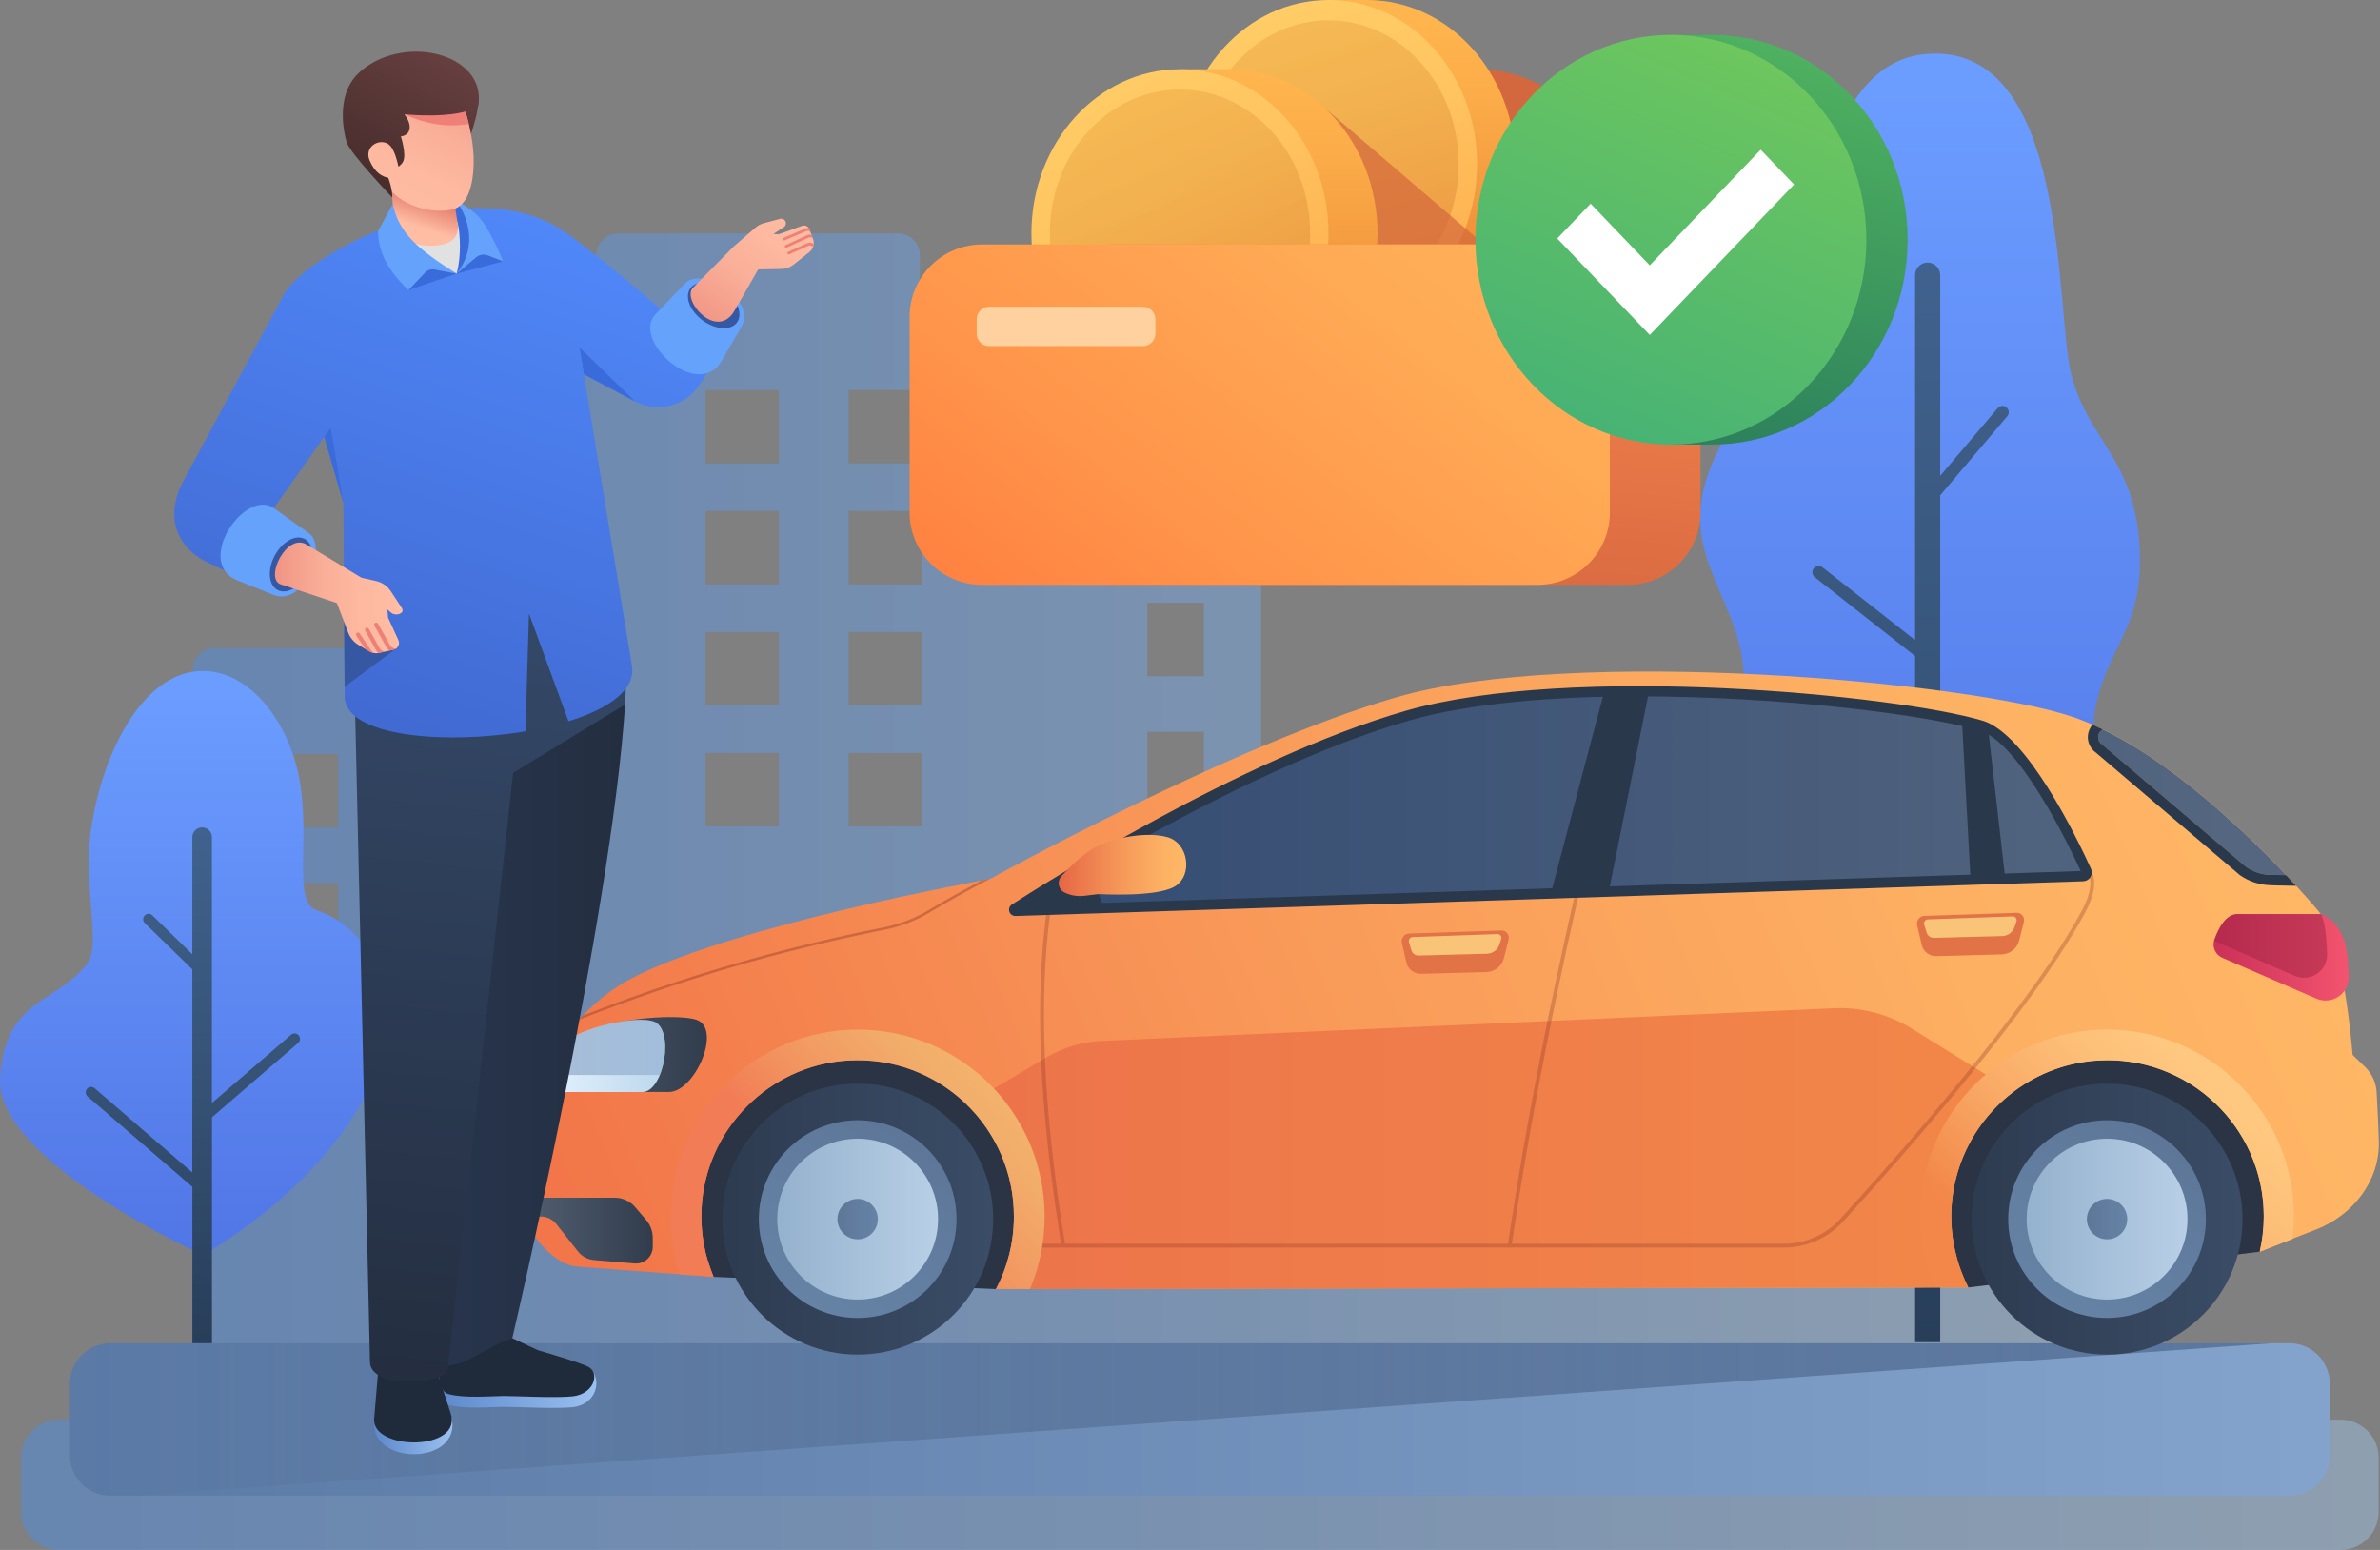 <svg width="215" height="140" viewBox="0 0 215 140" fill="none" xmlns="http://www.w3.org/2000/svg">
<rect x="0" y="0" width="215" height="140" fill="#808080" stroke="none"/>
<g clip-path="url(#clip0_1_993)">
<path opacity="0.5" d="M190.741 102.755H160.146V66.933C160.146 65.849 159.27 64.973 158.186 64.973H129.551C128.467 64.973 127.591 65.849 127.591 66.933V81.452H113.928V49.249C113.928 48.166 113.052 47.29 111.968 47.29H92.02V29.154C92.02 28.071 91.144 27.195 90.061 27.195H83.102V23.049C83.102 21.965 82.226 21.089 81.143 21.089H55.824C54.74 21.089 53.864 21.965 53.864 23.049V27.192H47.006C45.923 27.192 45.047 28.068 45.047 29.151V58.542H19.356C18.273 58.542 17.397 59.418 17.397 60.501V125.057H192.7V104.711C192.7 103.631 191.824 102.755 190.741 102.755ZM30.548 98.049H25.448V91.419H30.548V98.049ZM30.548 86.394H25.448V79.764H30.548V86.394ZM30.548 74.739H25.448V68.108H30.548V74.739ZM39.78 98.049H34.68V91.419H39.78V98.049ZM39.78 86.394H34.68V79.764H39.78V86.394ZM39.78 74.739H34.68V68.108H39.78V74.739ZM70.369 74.643H63.736V68.013H70.366V74.643H70.369ZM70.369 63.717H63.736V57.087H70.366V63.717H70.369ZM70.369 52.791H63.736V46.16H70.366V52.791H70.369ZM70.369 41.864H63.736V35.234H70.366V41.864H70.369ZM83.281 74.643H76.65V68.013H83.281V74.643ZM83.281 63.717H76.65V57.087H83.281V63.717ZM83.281 52.791H76.65V46.16H83.281V52.791ZM83.281 41.864H76.65V35.234H83.281V41.864ZM108.753 72.736H103.652V66.106H108.753V72.736ZM108.753 61.081H103.652V54.45H108.753V61.081ZM143.033 94.514H138.1V84.965H143.033V94.514ZM143.033 83.239H138.1V73.69H143.033V83.239ZM152.51 94.514H147.577V84.965H152.51V94.514ZM152.51 83.239H147.577V73.69H152.51V83.239Z" fill="url(#paint0_linear_1_993)"/>
<path d="M174.134 93.065C167.184 93.065 154.727 86.21 153.088 77.86C151.448 69.509 157.465 65.902 157.528 61.64C157.626 55.269 152.895 51.454 153.667 45.42C154.439 39.387 160.885 32.702 162.26 27.1C163.634 21.502 164.666 5.585 174.068 4.87C186.956 3.89 185.648 27.896 187.097 33.762C188.547 39.629 192.673 41.277 193.252 48.953C193.831 56.629 190.509 58.053 189.302 63.916C188.094 69.78 193.572 73.327 192.091 80.176C190.933 85.533 181.087 93.065 174.134 93.065Z" fill="url(#paint1_linear_1_993)"/>
<path d="M183.089 70.002C182.922 69.737 182.57 69.659 182.305 69.826L175.271 74.295V44.738L181.328 37.603C181.53 37.364 181.501 37.007 181.262 36.802C181.023 36.6 180.666 36.629 180.464 36.868L175.271 42.983V24.853C175.271 24.228 174.764 23.718 174.136 23.718C173.508 23.718 173.001 24.225 173.001 24.853V57.819L164.639 51.247C164.391 51.054 164.037 51.097 163.844 51.342C163.651 51.59 163.694 51.944 163.939 52.137L173.004 59.26V81.98L162.683 74.846C162.426 74.667 162.072 74.73 161.893 74.99C161.714 75.246 161.781 75.601 162.037 75.779L173.004 83.357V121.237H175.271V75.641L182.913 70.786C183.178 70.616 183.256 70.264 183.089 70.002Z" fill="url(#paint2_linear_1_993)"/>
<path d="M167.429 98.934H188.604C189.146 98.934 189.584 98.496 189.584 97.955V93.584C189.584 93.042 189.146 92.604 188.604 92.604H167.429C166.887 92.604 166.449 93.042 166.449 93.584V97.955C166.449 98.496 166.887 98.934 167.429 98.934Z" fill="#E1E1E1"/>
<path d="M18.311 113.361C18.311 113.361 -0.45 104.823 0.005 97.392C0.452 90.073 5.183 90.675 7.923 86.984C9.125 85.368 7.482 79.836 8.231 74.865C9.321 67.624 13.095 60.608 18.311 60.608C22.711 60.608 26.14 65.411 27.053 70.39C28.05 75.819 26.407 81.49 28.594 82.219C33.83 83.965 36.057 90.477 34.844 94.568C31.369 106.316 18.311 113.361 18.311 113.361Z" fill="url(#paint3_linear_1_993)"/>
<path d="M26.982 93.52C26.806 93.315 26.495 93.292 26.291 93.468L19.145 99.631V75.623C19.145 75.133 18.747 74.738 18.26 74.738C17.773 74.738 17.375 75.136 17.375 75.623V86.198L13.762 82.68C13.569 82.489 13.258 82.495 13.071 82.688C12.883 82.881 12.886 83.192 13.079 83.38L17.375 87.561V105.91L8.553 98.3C8.348 98.124 8.04 98.144 7.861 98.352C7.685 98.556 7.708 98.865 7.913 99.043L17.378 107.206V121.34H19.15V100.922L26.936 94.208C27.135 94.032 27.158 93.724 26.982 93.52Z" fill="url(#paint4_linear_1_993)"/>
<path opacity="0.5" d="M211.44 140H5.328C3.43 140 1.891 138.461 1.891 136.562V131.675C1.891 129.776 3.43 128.238 5.328 128.238H211.44C213.339 128.238 214.877 129.776 214.877 131.675V136.562C214.877 138.461 213.339 140 211.44 140Z" fill="url(#paint5_linear_1_993)"/>
<path d="M206.817 135.102H9.955C7.944 135.102 6.313 133.471 6.313 131.46V124.976C6.313 122.965 7.944 121.334 9.955 121.334H206.817C208.828 121.334 210.459 122.965 210.459 124.976V131.46C210.459 133.471 208.828 135.102 206.817 135.102Z" fill="url(#paint6_linear_1_993)"/>
<path opacity="0.5" d="M6.312 131.46C6.312 133.471 7.943 135.102 9.954 135.102H12.127L205.272 121.334H9.954C8.948 121.334 8.038 121.741 7.378 122.4C7.294 122.484 7.217 122.57 7.142 122.66C6.623 123.288 6.309 124.098 6.309 124.976V131.46H6.312Z" fill="url(#paint7_linear_1_993)"/>
<path d="M177.804 116.297L204.128 113.064L208.45 104.671L191.744 92.226L177.077 97.061L172.084 110.774L177.804 116.297Z" fill="#2A3444"/>
<path d="M64.452 115.335L89.976 116.442L94.917 109.883L87.425 97.119L76.13 93.851L65.132 99.914L61.029 105.561L64.452 115.335Z" fill="#2A3444"/>
<path d="M77.483 122.357C84.241 122.357 89.72 116.878 89.72 110.12C89.72 103.361 84.241 97.882 77.483 97.882C70.724 97.882 65.245 103.361 65.245 110.12C65.245 116.878 70.724 122.357 77.483 122.357Z" fill="url(#paint8_linear_1_993)"/>
<path d="M77.48 119.049C82.411 119.049 86.409 115.051 86.409 110.119C86.409 105.188 82.411 101.19 77.48 101.19C72.548 101.19 68.55 105.188 68.55 110.119C68.55 115.051 72.548 119.049 77.48 119.049Z" fill="url(#paint9_linear_1_993)"/>
<path d="M77.476 117.384C81.488 117.384 84.74 114.132 84.74 110.12C84.74 106.108 81.488 102.856 77.476 102.856C73.464 102.856 70.212 106.108 70.212 110.12C70.212 114.132 73.464 117.384 77.476 117.384Z" fill="url(#paint10_linear_1_993)"/>
<path d="M77.476 111.944C78.484 111.944 79.3 111.128 79.3 110.12C79.3 109.113 78.484 108.296 77.476 108.296C76.469 108.296 75.652 109.113 75.652 110.12C75.652 111.128 76.469 111.944 77.476 111.944Z" fill="url(#paint11_linear_1_993)"/>
<path d="M190.344 122.357C197.103 122.357 202.582 116.878 202.582 110.12C202.582 103.361 197.103 97.882 190.344 97.882C183.586 97.882 178.107 103.361 178.107 110.12C178.107 116.878 183.586 122.357 190.344 122.357Z" fill="url(#paint12_linear_1_993)"/>
<path d="M190.343 119.049C195.274 119.049 199.272 115.051 199.272 110.12C199.272 105.188 195.274 101.19 190.343 101.19C185.411 101.19 181.413 105.188 181.413 110.12C181.413 115.051 185.411 119.049 190.343 119.049Z" fill="url(#paint13_linear_1_993)"/>
<path d="M190.345 117.384C194.357 117.384 197.609 114.132 197.609 110.12C197.609 106.108 194.357 102.856 190.345 102.856C186.333 102.856 183.081 106.108 183.081 110.12C183.081 114.132 186.333 117.384 190.345 117.384Z" fill="url(#paint14_linear_1_993)"/>
<path d="M190.345 111.944C191.352 111.944 192.169 111.128 192.169 110.12C192.169 109.113 191.352 108.296 190.345 108.296C189.337 108.296 188.521 109.113 188.521 110.12C188.521 111.128 189.337 111.944 190.345 111.944Z" fill="url(#paint15_linear_1_993)"/>
<path d="M213.64 96.361L212.531 95.291C212.055 89.984 211.162 84.57 209.491 82.357C209.491 82.357 197.853 68.284 187.125 64.717C177.68 61.576 142.187 58.355 126.2 62.968C111.416 67.235 89.427 79.4 89.427 79.4C89.427 79.4 66.434 83.492 57.066 88.362C50.695 91.675 48.379 98.634 48.379 98.634L47.122 99.291C46.408 99.665 45.941 100.397 45.929 101.204C45.898 103.161 46.837 108.183 46.837 108.183L47.336 109.877C48.027 111.776 50.139 114.266 52.156 114.41L64.454 115.332C63.659 113.436 63.264 111.332 63.379 109.122C63.748 102.031 69.491 96.228 76.579 95.79C84.783 95.283 91.591 101.786 91.591 109.877C91.591 112.246 91.007 114.476 89.975 116.435L177.807 116.291C176.695 114.116 176.127 111.618 176.291 108.973C176.732 101.936 182.446 96.225 189.479 95.787C197.683 95.28 204.495 101.78 204.495 109.874C204.495 110.969 204.365 112.033 204.131 113.056L209.229 111.059C212.508 109.794 215.009 106.69 214.896 103.057C214.853 101.726 214.79 100.219 214.695 98.634C214.64 97.775 214.263 96.96 213.64 96.361Z" fill="url(#paint16_linear_1_993)"/>
<path d="M94.477 95.539L88.614 99.023C92.397 104.123 93.584 110.016 93.045 116.436L174.731 116.303C173.823 109.546 176.01 103.351 180.093 97.496L172.702 92.912C170.593 91.603 168.135 90.961 165.654 91.073L99.543 94.024C97.753 94.105 96.013 94.626 94.477 95.539Z" fill="url(#paint17_linear_1_993)"/>
<path opacity="0.3" d="M189.123 79.21L188.956 78.646L188.624 78.744L188.789 79.297C189.016 80.337 188.443 81.562 187.99 82.392C183.21 91.18 171.18 104.708 166.227 110.12C164.93 111.537 163.083 112.347 161.162 112.347H136.577C138.77 97.591 142.213 81.311 147.106 62.576L146.772 62.489C141.87 81.256 138.421 97.565 136.228 112.347H112.238V112.344H96.208C94.234 100.179 93.802 90.353 94.891 82.311L94.549 82.265C93.457 90.327 93.886 100.17 95.86 112.344H93.82V112.693H112.241V112.69H161.167C163.187 112.69 165.123 111.837 166.486 110.35C171.445 104.933 183.498 91.379 188.296 82.556C188.771 81.677 189.379 80.377 189.123 79.21Z" fill="#8E3725"/>
<path d="M207.095 111.903C207.176 111.24 207.228 110.566 207.228 109.883C207.228 100.562 199.67 93.004 190.349 93.004C181.027 93.004 173.469 100.562 173.469 109.883C173.469 112.157 173.921 114.324 174.737 116.303L177.814 116.297C177.682 116.041 177.561 115.779 177.445 115.511C177.408 115.424 177.373 115.335 177.339 115.246C177.264 115.064 177.192 114.883 177.123 114.698C177.085 114.592 177.051 114.485 177.013 114.375C176.956 114.205 176.901 114.033 176.849 113.86C176.814 113.744 176.783 113.629 176.754 113.511C176.708 113.341 176.665 113.171 176.627 112.998C176.601 112.877 176.575 112.759 176.549 112.638C176.515 112.462 176.483 112.286 176.454 112.111C176.434 111.99 176.417 111.872 176.4 111.75C176.374 111.566 176.356 111.379 176.339 111.189C176.327 111.073 176.316 110.961 176.307 110.846C176.293 110.63 176.287 110.414 176.281 110.197C176.278 110.108 176.273 110.019 176.273 109.927C176.273 109.912 176.273 109.898 176.273 109.883C176.273 109.604 176.284 109.327 176.299 109.053C176.302 109.028 176.299 109.005 176.302 108.981C176.307 108.869 176.322 108.76 176.33 108.647C176.339 108.561 176.345 108.474 176.353 108.391C176.368 108.25 176.388 108.108 176.408 107.967C176.42 107.878 176.431 107.789 176.443 107.699C176.457 107.613 176.474 107.529 176.489 107.446C177.494 101.68 181.995 97.119 187.726 96.024C187.891 95.992 188.055 95.96 188.219 95.934C188.274 95.926 188.329 95.92 188.383 95.911C188.556 95.885 188.732 95.862 188.905 95.845C188.977 95.836 189.046 95.834 189.118 95.828C189.242 95.816 189.366 95.805 189.49 95.796C189.519 95.793 189.55 95.793 189.579 95.793C189.715 95.784 189.853 95.782 189.988 95.779C190.098 95.776 190.21 95.77 190.32 95.77C190.343 95.77 190.366 95.767 190.389 95.767C190.507 95.767 190.622 95.773 190.738 95.776C190.847 95.779 190.954 95.779 191.063 95.784C191.204 95.79 191.345 95.802 191.487 95.813C191.59 95.822 191.694 95.828 191.795 95.836C191.942 95.851 192.089 95.871 192.233 95.891C192.328 95.903 192.42 95.914 192.515 95.926C192.68 95.952 192.844 95.98 193.005 96.012C193.077 96.026 193.152 96.035 193.224 96.052C193.458 96.102 193.691 96.153 193.921 96.214C193.953 96.222 193.985 96.234 194.019 96.243C194.215 96.294 194.411 96.349 194.604 96.41C194.685 96.436 194.766 96.465 194.844 96.49C194.988 96.539 195.132 96.585 195.27 96.637C195.359 96.672 195.449 96.709 195.538 96.744C195.668 96.793 195.794 96.845 195.921 96.897C196.013 96.937 196.106 96.98 196.198 97.023C196.319 97.078 196.44 97.13 196.558 97.188C196.65 97.234 196.742 97.283 196.835 97.329C196.95 97.387 197.065 97.447 197.178 97.508C197.27 97.559 197.359 97.611 197.451 97.666C197.561 97.73 197.67 97.793 197.777 97.859C197.869 97.914 197.955 97.974 198.045 98.032C198.149 98.101 198.255 98.167 198.356 98.237C198.445 98.297 198.532 98.361 198.618 98.424C198.719 98.496 198.82 98.568 198.918 98.643C199.004 98.709 199.088 98.775 199.171 98.842C199.267 98.919 199.365 98.994 199.457 99.075C199.54 99.144 199.621 99.216 199.702 99.288C199.794 99.369 199.886 99.45 199.975 99.533C200.056 99.608 200.134 99.683 200.212 99.758C200.298 99.842 200.387 99.928 200.471 100.014C200.546 100.092 200.621 100.17 200.696 100.251C200.779 100.34 200.863 100.429 200.944 100.522C201.016 100.602 201.088 100.686 201.157 100.766C201.235 100.859 201.312 100.954 201.39 101.049C201.459 101.132 201.526 101.219 201.592 101.305C201.667 101.403 201.739 101.501 201.811 101.599C201.874 101.689 201.938 101.775 202.001 101.864C202.07 101.965 202.139 102.066 202.206 102.17C202.266 102.262 202.324 102.351 202.381 102.446C202.445 102.55 202.508 102.657 202.572 102.76C202.626 102.856 202.681 102.948 202.736 103.043C202.796 103.149 202.854 103.259 202.912 103.368C202.961 103.464 203.012 103.561 203.061 103.659C203.116 103.772 203.168 103.884 203.22 103.997C203.266 104.095 203.312 104.195 203.355 104.293C203.404 104.409 203.45 104.524 203.499 104.642C203.54 104.743 203.58 104.844 203.617 104.945C203.661 105.063 203.704 105.184 203.744 105.305C203.779 105.406 203.816 105.509 203.848 105.61C203.888 105.734 203.923 105.858 203.958 105.982C203.986 106.086 204.018 106.189 204.047 106.293C204.081 106.42 204.11 106.55 204.139 106.679C204.162 106.783 204.188 106.884 204.211 106.99C204.24 107.123 204.263 107.261 204.286 107.397C204.303 107.498 204.323 107.598 204.341 107.699C204.364 107.843 204.381 107.987 204.398 108.134C204.41 108.229 204.424 108.324 204.436 108.42C204.453 108.581 204.462 108.742 204.473 108.907C204.479 108.987 204.488 109.068 204.491 109.151C204.502 109.396 204.511 109.644 204.511 109.892C204.511 110.987 204.381 112.05 204.148 113.073L207.095 111.903Z" fill="url(#paint18_linear_1_993)"/>
<path d="M77.484 93.004C68.162 93.004 60.604 100.562 60.604 109.883C60.604 111.707 60.898 113.465 61.434 115.11L64.451 115.338C63.748 113.661 63.359 111.817 63.359 109.883C63.359 102.086 69.678 95.767 77.475 95.767C85.272 95.767 91.591 102.086 91.591 109.883C91.591 112.252 91.006 114.482 89.975 116.441L93.046 116.436C93.896 114.422 94.366 112.209 94.366 109.883C94.366 100.559 86.808 93.004 77.484 93.004Z" fill="url(#paint19_linear_1_993)"/>
<path d="M91.359 82.288L188.673 79.121C188.673 79.121 183.322 66.829 178.957 65.538C171.494 63.331 142.36 60.271 127.126 64.65C111.163 69.24 91.359 82.288 91.359 82.288Z" fill="url(#paint20_linear_1_993)"/>
<path d="M145.271 80.85H140.061L144.902 62.533H148.95L145.271 80.85Z" fill="#2A384C"/>
<path d="M181.146 79.366L178.014 79.467L177.25 65.362L179.63 66.094L181.146 79.366Z" fill="#2A384C"/>
<path d="M202.489 75.029C201.869 74.456 201.229 73.874 200.572 73.289C197.406 70.502 193.697 67.699 189.963 65.892C189.439 66.149 189.375 66.875 189.856 67.215L202.878 78.291C203.526 78.746 204.292 79 205.082 79.026L206.514 79.046C205.41 77.876 204.042 76.484 202.489 75.029Z" fill="url(#paint21_linear_1_993)"/>
<path d="M48.379 98.637C48.379 98.637 55.481 98.637 60.423 98.637C62.789 98.637 65.264 92.892 62.904 92.111C61.071 91.503 53.882 91.99 51.3 94.122C48.719 96.254 48.379 98.637 48.379 98.637Z" fill="url(#paint22_linear_1_993)"/>
<path d="M48.379 97.597C48.379 98.038 48.379 98.64 48.379 98.64H58.031C59.994 98.64 60.985 92.912 59.028 92.263C57.507 91.759 52.709 92.658 50.566 94.427C48.422 96.194 48.379 97.153 48.379 97.597Z" fill="url(#paint23_linear_1_993)"/>
<path opacity="0.5" d="M59.028 92.26C57.751 91.837 54.164 92.407 51.778 93.646C50.464 94.943 50.429 95.689 50.429 96.064C50.429 96.64 50.896 97.107 51.472 97.107H59.607C60.327 95.361 60.327 92.692 59.028 92.26Z" fill="url(#paint24_linear_1_993)"/>
<path d="M58.372 110.2L57.375 109.033C56.917 108.497 56.246 108.189 55.54 108.189H54.235H49.16H46.835L47.334 109.883H48.852C49.397 109.883 49.913 110.134 50.252 110.561L52.212 113.041C52.566 113.491 53.094 113.773 53.664 113.819L57.329 114.125C58.211 114.197 58.966 113.503 58.966 112.618V111.802C58.963 111.218 58.753 110.647 58.372 110.2Z" fill="url(#paint25_linear_1_993)"/>
<path opacity="0.4" d="M88.642 79.545C86.872 80.481 85.325 81.348 83.847 82.23C82.631 82.959 81.305 83.469 79.905 83.749C70.333 85.668 61.651 88.218 52.655 91.736C52.534 91.863 52.419 91.992 52.304 92.119C61.444 88.515 70.238 85.921 79.951 83.973C81.375 83.688 82.726 83.167 83.965 82.426C85.619 81.438 87.362 80.467 89.408 79.398C89.345 79.415 89.08 79.464 88.642 79.545Z" fill="#8E3725"/>
<path d="M91.721 82.74C91.47 82.74 91.254 82.582 91.179 82.343C91.101 82.098 91.196 81.839 91.409 81.7C93.475 80.363 112.023 68.509 126.995 64.204C141.964 59.902 171.242 62.772 179.088 65.092C183.071 66.27 187.6 75.635 188.894 78.476C189.003 78.718 188.986 78.998 188.845 79.225C188.704 79.453 188.459 79.594 188.191 79.603L91.738 82.74C91.732 82.74 91.726 82.74 91.721 82.74ZM148.073 62.902C140.382 62.902 132.816 63.498 127.252 65.1C113.922 68.933 97.691 78.828 93.034 81.769L187.963 78.68C186.894 76.358 182.416 67.048 178.823 65.988C173.971 64.55 160.852 62.902 148.073 62.902Z" fill="#2A384C"/>
<path d="M209.639 82.567H202.122C201.073 82.567 200.402 83.864 200.039 84.878C199.808 85.527 200.128 86.241 200.759 86.515L209.245 90.2C210.645 90.808 212.213 89.765 212.178 88.238C212.152 87.08 212.048 85.849 211.78 85.011C211.126 82.959 209.639 82.567 209.639 82.567Z" fill="url(#paint26_linear_1_993)"/>
<path opacity="0.5" d="M210.223 86.181C210.197 85.022 210.093 83.792 209.825 82.954C209.785 82.824 209.739 82.703 209.693 82.585C209.661 82.573 209.638 82.567 209.638 82.567H202.12C201.072 82.567 200.4 83.864 200.04 84.878C200.029 84.913 200.023 84.948 200.014 84.982L207.29 88.143C208.69 88.751 210.26 87.708 210.223 86.181Z" fill="#A02444"/>
<path d="M206.522 79.046L205.09 79.026C204.297 79 203.534 78.743 202.885 78.291L189.864 67.215C189.38 66.875 189.446 66.149 189.971 65.892C189.659 65.74 189.345 65.596 189.034 65.46C188.801 65.725 188.651 66.056 188.614 66.417C188.553 67.028 188.83 67.627 189.331 67.978L202.352 79.055C203.15 79.614 204.087 79.925 205.061 79.959L205.862 79.985L207.421 80.014C207.141 79.709 206.844 79.386 206.522 79.046Z" fill="#2A384C"/>
<path d="M91.956 82.083L98.157 78.101L99.701 81.899L91.956 82.083Z" fill="#2A384C"/>
<path d="M96.177 80.625C95.604 80.351 95.46 79.602 95.889 79.135C96.615 78.343 97.708 77.257 98.704 76.669C100.39 75.672 103.548 75.075 105.467 75.62C107.386 76.162 107.795 79.112 106.093 80.092C104.39 81.072 99.238 80.76 99.238 80.76L97.941 80.916C97.339 80.988 96.725 80.887 96.177 80.625Z" fill="url(#paint27_linear_1_993)"/>
<path d="M127.295 84.327L135.625 84.051C136.06 84.036 136.386 84.443 136.279 84.863L135.861 86.532C135.677 87.264 135.028 87.785 134.273 87.805L128.372 87.964C127.747 87.981 127.194 87.555 127.053 86.944L126.641 85.174C126.543 84.754 126.857 84.342 127.295 84.327Z" fill="#E17347"/>
<path d="M127.622 84.641L135.272 84.374C135.514 84.365 135.69 84.601 135.612 84.832L135.442 85.333C135.281 85.808 134.84 86.134 134.335 86.148C132.771 86.189 129.437 86.278 128.161 86.31C127.858 86.319 127.587 86.123 127.501 85.832L127.285 85.123C127.21 84.886 127.377 84.647 127.622 84.641Z" fill="#FAC478"/>
<path d="M173.843 82.731L182.173 82.454C182.608 82.44 182.934 82.846 182.827 83.267L182.409 84.935C182.225 85.667 181.577 86.189 180.822 86.209L174.921 86.367C174.295 86.385 173.742 85.958 173.601 85.347L173.189 83.578C173.088 83.157 173.405 82.748 173.843 82.731Z" fill="#E17347"/>
<path d="M174.165 83.045L181.816 82.777C182.058 82.769 182.233 83.005 182.156 83.235L181.986 83.737C181.824 84.212 181.383 84.538 180.879 84.552C179.315 84.592 175.981 84.682 174.704 84.713C174.402 84.722 174.131 84.526 174.044 84.235L173.828 83.526C173.753 83.29 173.923 83.054 174.165 83.045Z" fill="#FAC478"/>
<path d="M50.421 20.558C53.052 22.175 60.114 28.292 60.114 28.292L62.197 26.229L66.24 29.917L63.243 34.678C61.996 36.66 59.428 37.349 57.357 36.254L50.574 32.672L44.001 18.821C44.001 18.818 47.566 18.801 50.421 20.558Z" fill="url(#paint28_linear_1_993)"/>
<path d="M52.736 33.81L57.358 36.251L52.341 31.373L52.736 33.81Z" fill="#3A6BDB"/>
<path d="M59.208 28.394C57.021 30.722 63.044 36.246 65.19 32.601L66.942 29.578C68.469 27.04 63.456 24.069 61.946 25.547L59.208 28.394Z" fill="#65A2FC"/>
<path d="M66.576 29.128C67.126 28.379 66.629 27.08 65.467 26.228C64.304 25.375 62.916 25.291 62.367 26.04C61.817 26.79 62.314 28.088 63.476 28.941C64.639 29.794 66.027 29.878 66.576 29.128Z" fill="#3658A3"/>
<path d="M66.324 28.117L68.886 23.651L66.37 22.172L62.569 26.019C61.61 27.192 64.731 30.73 66.324 28.117Z" fill="url(#paint29_linear_1_993)"/>
<path d="M39.847 122.04C39.847 122.04 39.017 126.494 40.498 126.901C41.979 127.307 44.469 127.076 45.518 127.076C46.567 127.076 50.278 127.272 51.736 127.108C53.603 126.901 54.309 125.178 53.606 123.964L39.847 122.04Z" fill="url(#paint30_linear_1_993)"/>
<path d="M33.792 128.33C33.415 132.459 41.768 132.364 40.8 128.036L33.792 128.33Z" fill="url(#paint31_linear_1_993)"/>
<path d="M39.847 121.06C39.847 121.06 39.017 125.515 40.498 125.921C41.979 126.327 44.469 126.097 45.518 126.097C46.567 126.097 50.278 126.293 51.736 126.128C53.603 125.921 54.182 124.152 53.237 123.515C52.669 123.135 48.589 121.962 48.589 121.962L45.561 120.538L39.847 121.06Z" fill="#1F2A3A"/>
<path d="M56.468 63.636C55.206 83.045 46.268 120.913 46.268 120.913C44.075 121.495 41.577 123.938 39.482 123.227L45.986 63.27L56.468 63.636Z" fill="url(#paint32_linear_1_993)"/>
<path d="M34.28 122.458L33.801 128.128C33.51 131.067 41.973 131.131 40.685 127.578L39.383 123.57L34.28 122.458Z" fill="#1F2A3A"/>
<path d="M32.06 63.27L33.42 123.005C33.431 125.564 40.298 124.976 40.442 123.734L46.355 69.805L56.471 63.636L56.592 60.717L46.597 52.583L32.06 63.27Z" fill="url(#paint33_linear_1_993)"/>
<path d="M57.069 60.049L51.252 24.76C50.825 21.42 48.243 19.271 44.898 18.887C37.478 18.04 27.304 23.475 25.598 26.693L31.024 45.434L31.142 63.02C31.309 66.509 40.144 67.301 47.465 66.059L47.785 55.424L51.355 65.152C54.986 64.025 57.516 62.285 57.069 60.049Z" fill="url(#paint34_linear_1_993)"/>
<path d="M31.131 62.043L35.764 58.597L31.114 54.465L31.085 55.245L31.131 62.043Z" fill="#3658A3"/>
<path d="M29.877 38.62L31.021 45.434L29.29 39.452L29.877 38.62Z" fill="#3A6BDB"/>
<path d="M36.888 26.203L41.248 24.717L45.446 23.607L43.141 22.316L41.023 24.414L38.583 23.844L36.888 26.203Z" fill="#3A6BDB"/>
<path d="M40.992 17.864L40.444 19.651L41.251 24.713L42.899 22.008C42.677 20.282 42.098 18.688 40.992 17.864Z" fill="#3A6BDB"/>
<path d="M35.627 20.285C36.358 21.999 38.551 23.411 41.257 24.719C41.646 23.276 41.617 21.293 41.337 20.072L35.627 20.285Z" fill="#E1E1E1"/>
<path d="M40.991 17.864C40.991 17.864 42.331 18.769 43.025 19.366C44.152 20.331 45.448 23.604 45.448 23.604L44.065 23.071C43.708 22.933 43.302 22.999 43.008 23.247L41.253 24.713C43.342 22.068 42.109 19.149 40.991 17.864Z" fill="#65A2FC"/>
<path d="M35.621 20.285C35.621 20.285 36.598 22.786 39.992 22.085C41.825 21.708 41.3 19.933 41.3 19.933L40.715 15.965L35.252 15.565L35.621 20.285Z" fill="url(#paint35_linear_1_993)"/>
<path d="M41.262 8.013L43.212 8.583C43.423 10.102 42.06 13.461 42.06 13.461L39.959 8.292L41.262 8.013Z" fill="url(#paint36_linear_1_993)"/>
<path d="M40.856 18.921C42.57 18.541 42.922 15.755 42.752 13.605C42.582 11.453 41.824 9.398 41.824 9.398C41.095 6.865 38.556 5.373 36.148 6.064C33.742 6.756 32.379 9.369 33.108 11.902L34.52 15.971C35.479 18.406 38.718 19.394 40.856 18.921Z" fill="url(#paint37_linear_1_993)"/>
<path d="M36.531 10.326C38.329 11.145 40.236 11.548 42.348 11.194C42.149 10.367 41.939 9.733 41.858 9.496L36.531 10.326Z" fill="#EE8078"/>
<path d="M35.442 17.841C35.442 17.841 31.627 13.862 31.313 12.836C31.042 11.954 30.339 8.623 32.324 6.673C35.038 4.004 40.142 4.048 42.357 6.514C43.654 7.958 43.17 9.629 43.17 9.629C41.185 10.819 36.531 10.323 36.531 10.323C37.162 11.107 37.277 12.167 36.214 12.323C36.214 12.323 36.727 13.916 36.425 14.573C36.122 15.233 34.871 15.559 34.871 15.559C35.217 16.334 35.425 17.095 35.442 17.841Z" fill="url(#paint38_linear_1_993)"/>
<path d="M34.998 12.963C34.133 12.516 32.894 13.311 33.387 14.484C34.332 16.737 36.144 15.951 36.144 15.951C36.144 15.951 35.859 13.409 34.998 12.963Z" fill="url(#paint39_linear_1_993)"/>
<path d="M35.477 18.426L34.151 20.875C34.157 22.57 34.875 24.29 36.895 26.206L38.416 24.61C38.626 24.388 38.937 24.287 39.237 24.345L41.251 24.722C37.747 22.506 36.056 21.074 35.477 18.426Z" fill="#65A2FC"/>
<path d="M25.598 26.694L16.55 43.481C14.948 46.474 15.732 49.483 19.008 50.929L22.526 52.583L25.598 46.645L24.71 45.939L29.949 38.522C32.216 33.185 26.857 25.532 25.598 26.694Z" fill="url(#paint40_linear_1_993)"/>
<path d="M24.734 45.898C22.115 44.072 17.522 50.828 21.438 52.428L24.682 53.724C27.416 54.865 29.63 49.474 27.947 48.195L24.734 45.898Z" fill="#65A2FC"/>
<path d="M27.786 51.777C28.461 50.503 28.343 49.118 27.522 48.682C26.701 48.247 25.488 48.926 24.812 50.2C24.137 51.474 24.255 52.86 25.076 53.295C25.897 53.73 27.11 53.051 27.786 51.777Z" fill="#3658A3"/>
<path d="M36.309 54.934L35.309 53.413C35.001 52.943 34.522 52.609 33.972 52.485L32.652 52.185L27.699 49.194C25.916 48.096 23.916 52.151 25.302 52.764L30.431 54.473L31.457 57.15C31.632 57.608 31.955 57.994 32.373 58.245L33.338 58.827C33.615 58.994 33.949 59.049 34.263 58.977L35.566 58.68C35.946 58.593 36.151 58.179 35.989 57.821L35.056 55.79L34.995 55.055L35.39 55.384C35.787 55.669 36.594 55.418 36.309 54.934Z" fill="url(#paint41_linear_1_993)"/>
<path d="M35.767 58.597C35.709 58.637 35.643 58.666 35.571 58.68L35.185 58.77C35.072 58.686 34.98 58.58 34.905 58.45L33.822 56.511C33.773 56.421 33.802 56.309 33.894 56.26C33.983 56.211 34.09 56.24 34.145 56.329L35.228 58.274C35.34 58.473 35.551 58.591 35.767 58.597Z" fill="#EE8078"/>
<path d="M34.755 58.865L34.271 58.971C34.242 58.977 34.214 58.98 34.182 58.986C34.098 58.911 34.026 58.824 33.966 58.721L32.992 56.972C32.943 56.882 32.972 56.77 33.061 56.721C33.153 56.672 33.263 56.701 33.312 56.79L34.291 58.545C34.386 58.724 34.565 58.836 34.755 58.865Z" fill="#EE8078"/>
<path d="M33.827 58.997C33.654 58.971 33.493 58.913 33.343 58.824L32.992 58.608L32.188 57.426C32.13 57.337 32.147 57.225 32.237 57.167C32.32 57.112 32.433 57.133 32.49 57.216L33.533 58.761C33.605 58.87 33.709 58.954 33.827 58.997Z" fill="#EE8078"/>
<path d="M133.433 35.92C140.844 35.92 146.852 29.279 146.852 21.086C146.852 12.894 140.844 6.253 133.433 6.253C126.022 6.253 120.014 12.894 120.014 21.086C120.014 29.279 126.022 35.92 133.433 35.92Z" fill="#D3673D"/>
<path d="M123.482 0H120.015C120.015 0 110.063 7.777 110.063 14.834C110.063 23.026 116.07 29.667 123.482 29.667C130.893 29.667 136.9 23.026 136.9 14.834C136.9 6.642 130.893 0 123.482 0Z" fill="url(#paint42_linear_1_993)"/>
<path d="M120.013 29.667C127.424 29.667 133.432 23.026 133.432 14.834C133.432 6.641 127.424 0 120.013 0C112.602 0 106.594 6.641 106.594 14.834C106.594 23.026 112.602 29.667 120.013 29.667Z" fill="url(#paint43_linear_1_993)"/>
<path opacity="0.4" d="M120.012 27.832C126.506 27.832 131.771 22.012 131.771 14.834C131.771 7.655 126.506 1.835 120.012 1.835C113.518 1.835 108.253 7.655 108.253 14.834C108.253 22.012 113.518 27.832 120.012 27.832Z" fill="url(#paint44_linear_1_993)"/>
<path opacity="0.7" d="M119.809 9.869L134.637 22.562L123.48 22.812L119.809 9.869Z" fill="#D3673D"/>
<path d="M111.025 6.253H106.591C106.591 6.253 97.603 14.295 97.603 21.086C97.603 29.278 103.611 35.92 111.022 35.92C118.433 35.92 124.441 29.278 124.441 21.086C124.441 12.894 118.436 6.253 111.025 6.253Z" fill="url(#paint45_linear_1_993)"/>
<path d="M106.593 35.92C114.004 35.92 120.012 29.279 120.012 21.086C120.012 12.894 114.004 6.253 106.593 6.253C99.182 6.253 93.174 12.894 93.174 21.086C93.174 29.279 99.182 35.92 106.593 35.92Z" fill="url(#paint46_linear_1_993)"/>
<path opacity="0.4" d="M106.596 34.085C113.09 34.085 118.355 28.265 118.355 21.087C118.355 13.908 113.09 8.088 106.596 8.088C100.101 8.088 94.837 13.908 94.837 21.087C94.837 28.265 100.101 34.085 106.596 34.085Z" fill="url(#paint47_linear_1_993)"/>
<path d="M100.515 52.831H147.067C150.683 52.831 153.614 49.901 153.614 46.285V28.627C153.614 25.011 150.683 22.081 147.067 22.081H100.515C96.898 22.081 93.968 25.011 93.968 28.627V46.285C93.971 49.898 96.901 52.831 100.515 52.831Z" fill="url(#paint48_linear_1_993)"/>
<path d="M88.717 52.831H138.883C142.499 52.831 145.43 49.901 145.43 46.285V28.627C145.43 25.011 142.499 22.081 138.883 22.081H88.717C85.101 22.081 82.171 25.011 82.171 28.627V46.285C82.171 49.898 85.101 52.831 88.717 52.831Z" fill="url(#paint49_linear_1_993)"/>
<path d="M89.353 31.261H103.25C103.873 31.261 104.374 30.756 104.374 30.137V28.832C104.374 28.209 103.87 27.708 103.25 27.708H89.353C88.731 27.708 88.23 28.212 88.23 28.832V30.137C88.23 30.756 88.731 31.261 89.353 31.261Z" fill="#FFD19F"/>
<path d="M154.67 3.152H150.944V3.567C142.983 5.359 137.013 12.776 137.013 21.654C137.013 30.534 142.983 37.948 150.944 39.74V40.155H154.67C164.424 40.155 172.33 31.871 172.33 21.651C172.33 11.436 164.424 3.152 154.67 3.152Z" fill="url(#paint50_linear_1_993)"/>
<path d="M150.943 40.161C160.694 40.161 168.6 31.876 168.6 21.657C168.6 11.437 160.694 3.152 150.943 3.152C141.191 3.152 133.285 11.437 133.285 21.657C133.285 31.876 141.191 40.161 150.943 40.161Z" fill="url(#paint51_linear_1_993)"/>
<path d="M149.034 30.258L140.675 21.541L143.692 18.395L149.034 23.968L159.053 13.522L162.07 16.666L149.034 30.258Z" fill="white"/>
<path d="M72.465 20.397L70.327 21.172L69.863 21.135L70.811 20.513C70.99 20.394 71.05 20.158 70.944 19.968C70.852 19.804 70.662 19.723 70.48 19.769L69.007 20.155C68.731 20.227 68.475 20.363 68.258 20.55L66.368 22.187L68.486 24.339L70.713 24.29C71.068 24.258 71.408 24.123 71.687 23.901L73.128 22.757C73.477 22.481 73.606 22.008 73.448 21.593L73.108 20.697C73.013 20.435 72.725 20.305 72.465 20.397Z" fill="url(#paint52_linear_1_993)"/>
<path d="M73.201 20.939C73.103 20.85 72.956 20.821 72.829 20.876L70.862 21.717C70.847 21.726 70.833 21.726 70.812 21.726C70.769 21.726 70.72 21.7 70.7 21.651C70.674 21.593 70.706 21.518 70.764 21.495L72.732 20.648C72.838 20.605 72.956 20.591 73.066 20.608C73.086 20.634 73.1 20.663 73.109 20.691L73.201 20.939Z" fill="#EE8078"/>
<path d="M73.436 21.547C73.396 21.507 73.352 21.472 73.298 21.455C73.208 21.421 73.11 21.426 73.027 21.464L71.062 22.371C71.047 22.377 71.033 22.38 71.013 22.38C70.969 22.38 70.923 22.357 70.9 22.305C70.877 22.247 70.9 22.173 70.958 22.144L72.923 21.242C73.047 21.184 73.177 21.173 73.3 21.202L73.436 21.547Z" fill="#EE8078"/>
<path d="M73.513 22.046C73.504 22.144 73.484 22.236 73.444 22.326C73.409 22.268 73.355 22.227 73.297 22.199C73.205 22.158 73.101 22.158 73.012 22.204L71.297 22.974C71.283 22.98 71.263 22.982 71.248 22.982C71.199 22.982 71.156 22.956 71.136 22.907C71.107 22.85 71.136 22.775 71.199 22.746L72.908 21.977C73.061 21.908 73.237 21.908 73.392 21.971C73.441 21.994 73.479 22.017 73.513 22.046Z" fill="#EE8078"/>
</g>
<defs>
<linearGradient id="paint0_linear_1_993" x1="17.397" y1="73.075" x2="192.701" y2="73.075" gradientUnits="userSpaceOnUse">
<stop offset="0.013" stop-color="#4E8BE0"/>
<stop offset="1" stop-color="#9DBEE0"/>
</linearGradient>
<linearGradient id="paint1_linear_1_993" x1="173.061" y1="93.064" x2="173.061" y2="4.84" gradientUnits="userSpaceOnUse">
<stop offset="0.004" stop-color="#5176E6"/>
<stop offset="0.963" stop-color="#6B9CFF"/>
</linearGradient>
<linearGradient id="paint2_linear_1_993" x1="172.484" y1="121.242" x2="172.484" y2="23.72" gradientUnits="userSpaceOnUse">
<stop stop-color="#283E59"/>
<stop offset="0.531" stop-color="#365377"/>
<stop offset="1" stop-color="#40628E"/>
</linearGradient>
<linearGradient id="paint3_linear_1_993" x1="17.582" y1="113.362" x2="17.582" y2="60.609" gradientUnits="userSpaceOnUse">
<stop offset="0.004" stop-color="#5176E6"/>
<stop offset="0.963" stop-color="#6B9CFF"/>
</linearGradient>
<linearGradient id="paint4_linear_1_993" x1="17.42" y1="121.342" x2="17.42" y2="74.739" gradientUnits="userSpaceOnUse">
<stop stop-color="#283E59"/>
<stop offset="0.531" stop-color="#365377"/>
<stop offset="1" stop-color="#40628E"/>
</linearGradient>
<linearGradient id="paint5_linear_1_993" x1="1.89" y1="134.118" x2="214.878" y2="134.118" gradientUnits="userSpaceOnUse">
<stop offset="0.013" stop-color="#4E8BE0"/>
<stop offset="1" stop-color="#9DBEE0"/>
</linearGradient>
<linearGradient id="paint6_linear_1_993" x1="6.313" y1="128.219" x2="210.459" y2="128.219" gradientUnits="userSpaceOnUse">
<stop offset="0.006" stop-color="#5B7AA6"/>
<stop offset="0.991" stop-color="#84A3CC"/>
</linearGradient>
<linearGradient id="paint7_linear_1_993" x1="6.312" y1="128.219" x2="205.271" y2="128.219" gradientUnits="userSpaceOnUse">
<stop stop-color="#1B283D" stop-opacity="0"/>
<stop offset="1" stop-color="#344C73"/>
</linearGradient>
<linearGradient id="paint8_linear_1_993" x1="65.245" y1="110.121" x2="89.722" y2="110.121" gradientUnits="userSpaceOnUse">
<stop offset="0.022" stop-color="#2E3C51"/>
<stop offset="0.99" stop-color="#3A4C66"/>
</linearGradient>
<linearGradient id="paint9_linear_1_993" x1="82.352" y1="102.6" x2="72.347" y2="118.045" gradientUnits="userSpaceOnUse">
<stop offset="0.017" stop-color="#5E7799"/>
<stop offset="0.988" stop-color="#6583A5"/>
</linearGradient>
<linearGradient id="paint10_linear_1_993" x1="70.213" y1="110.121" x2="84.741" y2="110.121" gradientUnits="userSpaceOnUse">
<stop offset="0.022" stop-color="#95B2CE"/>
<stop offset="0.99" stop-color="#B8CFE6"/>
</linearGradient>
<linearGradient id="paint11_linear_1_993" x1="75.653" y1="110.121" x2="79.302" y2="110.121" gradientUnits="userSpaceOnUse">
<stop offset="0.017" stop-color="#5E7799"/>
<stop offset="0.988" stop-color="#6583A5"/>
</linearGradient>
<linearGradient id="paint12_linear_1_993" x1="178.106" y1="110.121" x2="202.583" y2="110.121" gradientUnits="userSpaceOnUse">
<stop offset="0.022" stop-color="#2E3C51"/>
<stop offset="0.99" stop-color="#3A4C66"/>
</linearGradient>
<linearGradient id="paint13_linear_1_993" x1="195.215" y1="102.6" x2="185.21" y2="118.046" gradientUnits="userSpaceOnUse">
<stop offset="0.017" stop-color="#5E7799"/>
<stop offset="0.988" stop-color="#6583A5"/>
</linearGradient>
<linearGradient id="paint14_linear_1_993" x1="183.081" y1="110.121" x2="197.609" y2="110.121" gradientUnits="userSpaceOnUse">
<stop offset="0.022" stop-color="#95B2CE"/>
<stop offset="0.99" stop-color="#B8CFE6"/>
</linearGradient>
<linearGradient id="paint15_linear_1_993" x1="188.52" y1="110.121" x2="192.17" y2="110.121" gradientUnits="userSpaceOnUse">
<stop offset="0.017" stop-color="#5E7799"/>
<stop offset="0.988" stop-color="#6583A5"/>
</linearGradient>
<linearGradient id="paint16_linear_1_993" x1="57.975" y1="131.099" x2="211.89" y2="66.731" gradientUnits="userSpaceOnUse">
<stop offset="0.016" stop-color="#F27649"/>
<stop offset="0.431" stop-color="#F99A59"/>
<stop offset="0.772" stop-color="#FDB062"/>
<stop offset="0.99" stop-color="#FFB866"/>
</linearGradient>
<linearGradient id="paint17_linear_1_993" x1="88.614" y1="103.749" x2="180.093" y2="103.749" gradientUnits="userSpaceOnUse">
<stop offset="0.019" stop-color="#ED744A"/>
<stop offset="0.982" stop-color="#F28749"/>
</linearGradient>
<linearGradient id="paint18_linear_1_993" x1="180.511" y1="118.366" x2="199.855" y2="97.105" gradientUnits="userSpaceOnUse">
<stop offset="0.143" stop-color="#F28749"/>
<stop offset="0.5" stop-color="#F9AA66"/>
<stop offset="0.8" stop-color="#FDC079"/>
<stop offset="0.992" stop-color="#FFC880"/>
</linearGradient>
<linearGradient id="paint19_linear_1_993" x1="67" y1="118.918" x2="90.075" y2="96.906" gradientUnits="userSpaceOnUse">
<stop offset="0.401" stop-color="#F27C55"/>
<stop offset="0.614" stop-color="#F29660"/>
<stop offset="0.849" stop-color="#F2AC6A"/>
<stop offset="1" stop-color="#F2B46D"/>
</linearGradient>
<linearGradient id="paint20_linear_1_993" x1="91.654" y1="72.355" x2="203.574" y2="72.355" gradientUnits="userSpaceOnUse">
<stop offset="0.001" stop-color="#344C73"/>
<stop offset="1" stop-color="#556780"/>
</linearGradient>
<linearGradient id="paint21_linear_1_993" x1="87.885" y1="72.468" x2="204.115" y2="72.468" gradientUnits="userSpaceOnUse">
<stop offset="0.001" stop-color="#344C73"/>
<stop offset="1" stop-color="#556780"/>
</linearGradient>
<linearGradient id="paint22_linear_1_993" x1="48.378" y1="95.253" x2="63.857" y2="95.253" gradientUnits="userSpaceOnUse">
<stop stop-color="#546173"/>
<stop offset="0.998" stop-color="#313D4D"/>
</linearGradient>
<linearGradient id="paint23_linear_1_993" x1="48.378" y1="95.38" x2="60.091" y2="95.38" gradientUnits="userSpaceOnUse">
<stop stop-color="#E6F4FF"/>
<stop offset="0.978" stop-color="#BED8ED"/>
</linearGradient>
<linearGradient id="paint24_linear_1_993" x1="50.427" y1="94.615" x2="60.09" y2="94.615" gradientUnits="userSpaceOnUse">
<stop offset="0.011" stop-color="#708CB3"/>
<stop offset="0.997" stop-color="#85A5CC"/>
</linearGradient>
<linearGradient id="paint25_linear_1_993" x1="46.834" y1="111.16" x2="58.963" y2="111.16" gradientUnits="userSpaceOnUse">
<stop stop-color="#546173"/>
<stop offset="0.998" stop-color="#313D4D"/>
</linearGradient>
<linearGradient id="paint26_linear_1_993" x1="199.965" y1="86.473" x2="212.179" y2="86.473" gradientUnits="userSpaceOnUse">
<stop offset="0.029" stop-color="#CC3158"/>
<stop offset="0.978" stop-color="#F2536E"/>
</linearGradient>
<linearGradient id="paint27_linear_1_993" x1="95.64" y1="78.177" x2="107.167" y2="78.177" gradientUnits="userSpaceOnUse">
<stop offset="0.016" stop-color="#E66745"/>
<stop offset="0.146" stop-color="#EB764B"/>
<stop offset="0.507" stop-color="#F69A5A"/>
<stop offset="0.801" stop-color="#FCB063"/>
<stop offset="0.99" stop-color="#FFB866"/>
</linearGradient>
<linearGradient id="paint28_linear_1_993" x1="58.791" y1="13.703" x2="32.277" y2="90.743" gradientUnits="userSpaceOnUse">
<stop offset="0.017" stop-color="#528CFF"/>
<stop offset="0.988" stop-color="#3A5BBF"/>
</linearGradient>
<linearGradient id="paint29_linear_1_993" x1="71.299" y1="16.98" x2="63.087" y2="29.069" gradientUnits="userSpaceOnUse">
<stop offset="0.021" stop-color="#FFBDA3"/>
<stop offset="0.328" stop-color="#FEB9A0"/>
<stop offset="0.623" stop-color="#F9AE98"/>
<stop offset="0.913" stop-color="#F39A89"/>
<stop offset="0.999" stop-color="#F09384"/>
</linearGradient>
<linearGradient id="paint30_linear_1_993" x1="39.615" y1="124.607" x2="53.87" y2="124.607" gradientUnits="userSpaceOnUse">
<stop stop-color="#5C88CC"/>
<stop offset="1" stop-color="#9BC1F0"/>
</linearGradient>
<linearGradient id="paint31_linear_1_993" x1="33.78" y1="129.695" x2="40.878" y2="129.695" gradientUnits="userSpaceOnUse">
<stop stop-color="#5C88CC"/>
<stop offset="1" stop-color="#9BC1F0"/>
</linearGradient>
<linearGradient id="paint32_linear_1_993" x1="39.485" y1="93.312" x2="56.469" y2="93.312" gradientUnits="userSpaceOnUse">
<stop offset="0.027" stop-color="#27354D"/>
<stop offset="0.994" stop-color="#242E40"/>
</linearGradient>
<linearGradient id="paint33_linear_1_993" x1="44.836" y1="58.072" x2="37.665" y2="125.608" gradientUnits="userSpaceOnUse">
<stop offset="0.01" stop-color="#334766"/>
<stop offset="0.978" stop-color="#242E40"/>
</linearGradient>
<linearGradient id="paint34_linear_1_993" x1="52.475" y1="11.529" x2="25.96" y2="88.57" gradientUnits="userSpaceOnUse">
<stop offset="0.017" stop-color="#528CFF"/>
<stop offset="0.988" stop-color="#3A5BBF"/>
</linearGradient>
<linearGradient id="paint35_linear_1_993" x1="38.749" y1="16.863" x2="37.546" y2="20.49" gradientUnits="userSpaceOnUse">
<stop offset="0.311" stop-color="#E58070"/>
<stop offset="0.897" stop-color="#FCB59C"/>
<stop offset="0.979" stop-color="#FFBDA3"/>
</linearGradient>
<linearGradient id="paint36_linear_1_993" x1="44.872" y1="3.808" x2="36.806" y2="18.566" gradientUnits="userSpaceOnUse">
<stop stop-color="#6E4444"/>
<stop offset="1" stop-color="#472C2C"/>
</linearGradient>
<linearGradient id="paint37_linear_1_993" x1="41.415" y1="6.302" x2="34.537" y2="19.183" gradientUnits="userSpaceOnUse">
<stop offset="0.001" stop-color="#F09384"/>
<stop offset="0.087" stop-color="#F39A89"/>
<stop offset="0.377" stop-color="#F9AE98"/>
<stop offset="0.672" stop-color="#FEB9A0"/>
<stop offset="0.979" stop-color="#FFBDA3"/>
</linearGradient>
<linearGradient id="paint38_linear_1_993" x1="41.138" y1="1.766" x2="33.071" y2="16.524" gradientUnits="userSpaceOnUse">
<stop stop-color="#6E4444"/>
<stop offset="1" stop-color="#472C2C"/>
</linearGradient>
<linearGradient id="paint39_linear_1_993" x1="39.736" y1="5.407" x2="32.858" y2="18.289" gradientUnits="userSpaceOnUse">
<stop offset="0.001" stop-color="#F09384"/>
<stop offset="0.087" stop-color="#F39A89"/>
<stop offset="0.377" stop-color="#F9AE98"/>
<stop offset="0.672" stop-color="#FEB9A0"/>
<stop offset="0.979" stop-color="#FFBDA3"/>
</linearGradient>
<linearGradient id="paint40_linear_1_993" x1="35.374" y1="5.644" x2="8.86" y2="82.685" gradientUnits="userSpaceOnUse">
<stop offset="0.017" stop-color="#528CFF"/>
<stop offset="0.988" stop-color="#3A5BBF"/>
</linearGradient>
<linearGradient id="paint41_linear_1_993" x1="24.841" y1="54.004" x2="36.369" y2="54.004" gradientUnits="userSpaceOnUse">
<stop offset="0.001" stop-color="#F09384"/>
<stop offset="0.087" stop-color="#F39A89"/>
<stop offset="0.377" stop-color="#F9AE98"/>
<stop offset="0.672" stop-color="#FEB9A0"/>
<stop offset="0.979" stop-color="#FFBDA3"/>
</linearGradient>
<linearGradient id="paint42_linear_1_993" x1="123.482" y1="0.905" x2="123.482" y2="30.054" gradientUnits="userSpaceOnUse">
<stop offset="0.011" stop-color="#FFB54D"/>
<stop offset="0.253" stop-color="#FCAD49"/>
<stop offset="0.629" stop-color="#F2973D"/>
<stop offset="0.996" stop-color="#E67B2E"/>
</linearGradient>
<linearGradient id="paint43_linear_1_993" x1="115.947" y1="0.478" x2="123.951" y2="28.743" gradientUnits="userSpaceOnUse">
<stop offset="0.01" stop-color="#FFCC66"/>
<stop offset="0.382" stop-color="#FFC460"/>
<stop offset="0.96" stop-color="#FFAE4E"/>
<stop offset="1" stop-color="#FFAC4D"/>
</linearGradient>
<linearGradient id="paint44_linear_1_993" x1="115.501" y1="0.29" x2="124.693" y2="29.931" gradientUnits="userSpaceOnUse">
<stop offset="0.024" stop-color="#E69F3A"/>
<stop offset="0.288" stop-color="#E29737"/>
<stop offset="0.7" stop-color="#D68130"/>
<stop offset="0.993" stop-color="#CC6D29"/>
</linearGradient>
<linearGradient id="paint45_linear_1_993" x1="111.026" y1="6.157" x2="111.026" y2="35.387" gradientUnits="userSpaceOnUse">
<stop offset="0.011" stop-color="#FFB54D"/>
<stop offset="0.253" stop-color="#FCAD49"/>
<stop offset="0.629" stop-color="#F2973D"/>
<stop offset="0.996" stop-color="#E67B2E"/>
</linearGradient>
<linearGradient id="paint46_linear_1_993" x1="99.019" y1="7.24" x2="113.589" y2="33.879" gradientUnits="userSpaceOnUse">
<stop offset="0.01" stop-color="#FFCC66"/>
<stop offset="0.382" stop-color="#FFC460"/>
<stop offset="0.96" stop-color="#FFAE4E"/>
<stop offset="1" stop-color="#FFAC4D"/>
</linearGradient>
<linearGradient id="paint47_linear_1_993" x1="101.216" y1="8.012" x2="112.535" y2="35.527" gradientUnits="userSpaceOnUse">
<stop offset="0.024" stop-color="#E69F3A"/>
<stop offset="0.288" stop-color="#E29737"/>
<stop offset="0.7" stop-color="#D68130"/>
<stop offset="0.993" stop-color="#CC6D29"/>
</linearGradient>
<linearGradient id="paint48_linear_1_993" x1="125.932" y1="17.822" x2="122.097" y2="53.008" gradientUnits="userSpaceOnUse">
<stop offset="0.009" stop-color="#FA8950"/>
<stop offset="1" stop-color="#D96940"/>
</linearGradient>
<linearGradient id="paint49_linear_1_993" x1="132.205" y1="13.299" x2="89.515" y2="69.329" gradientUnits="userSpaceOnUse">
<stop stop-color="#FFB259"/>
<stop offset="0.235" stop-color="#FFAA55"/>
<stop offset="0.602" stop-color="#FF944A"/>
<stop offset="0.874" stop-color="#FF7F40"/>
</linearGradient>
<linearGradient id="paint50_linear_1_993" x1="160.725" y1="0.703" x2="149.594" y2="39.224" gradientUnits="userSpaceOnUse">
<stop offset="0.035" stop-color="#50B360"/>
<stop offset="1" stop-color="#2C805C"/>
</linearGradient>
<linearGradient id="paint51_linear_1_993" x1="159.005" y1="2.932" x2="143.496" y2="38.951" gradientUnits="userSpaceOnUse">
<stop offset="0.01" stop-color="#6FC75D"/>
<stop offset="1" stop-color="#47B374"/>
</linearGradient>
<linearGradient id="paint52_linear_1_993" x1="72.81" y1="18.007" x2="64.598" y2="30.097" gradientUnits="userSpaceOnUse">
<stop offset="0.021" stop-color="#FFBDA3"/>
<stop offset="0.328" stop-color="#FEB9A0"/>
<stop offset="0.623" stop-color="#F9AE98"/>
<stop offset="0.913" stop-color="#F39A89"/>
<stop offset="0.999" stop-color="#F09384"/>
</linearGradient>
<clipPath id="clip0_1_993">
<rect width="214.903" height="140" fill="white"/>
</clipPath>
</defs>
</svg>
